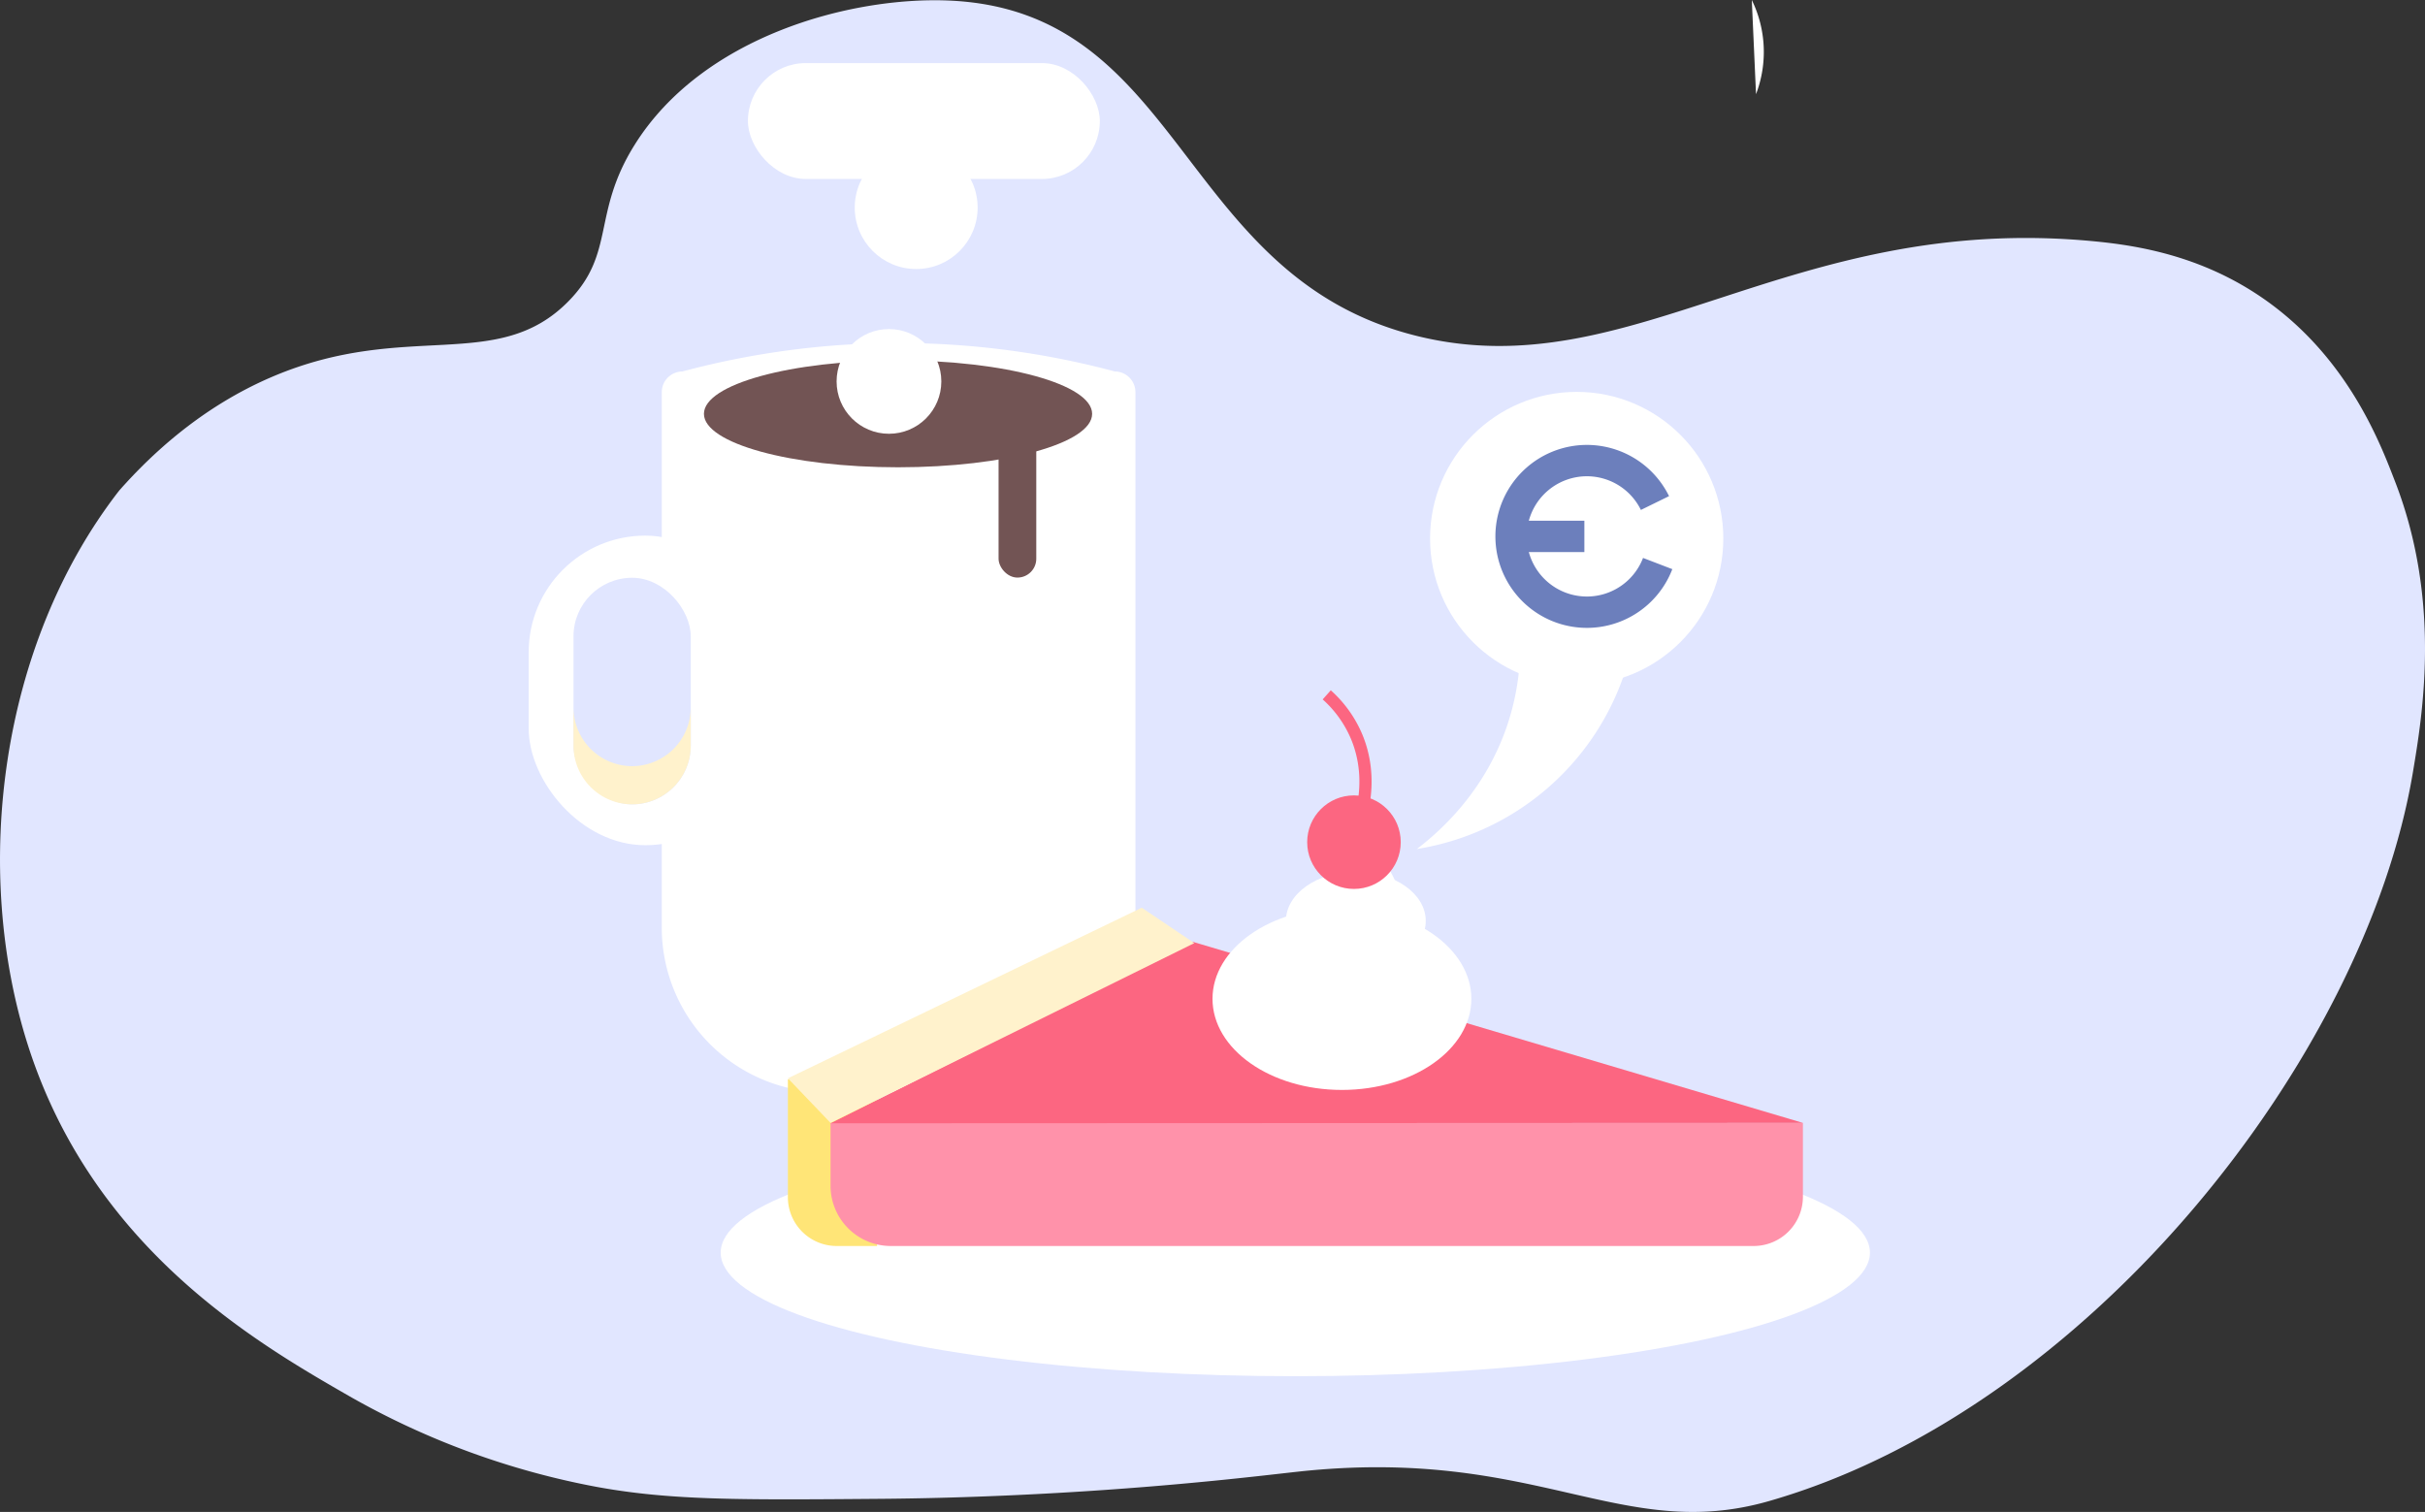<svg xmlns="http://www.w3.org/2000/svg" width="845" height="526.921" viewBox="0 0 845 526.921">
  <rect x="0" y="0" width="845" height="526.921" fill="#333333" stroke="none"/>
  <g id="Gruppe_2824" data-name="Gruppe 2824" transform="translate(-103.575 -825.905)">
    <g id="Back" transform="translate(103.575 825.993)">
      <path id="Pfad_5298" data-name="Pfad 5298" d="M897.946,934.221c25.536,20.378,35.678,47.858,40.221,59.59,16.171,41.755,9.518,81.424,6.189,101.274C927.6,1194.972,830.94,1317.228,720,1349.06c-51.631,14.814-81.146-19.224-164-10.263-11.26,1.218-40.959,4.951-83.179,7.385-29.029,1.675-51.259,2-61.907,2.089-48.855.4-73.284.608-99.219-4.117a276.163,276.163,0,0,1-86.167-31.523c-32.194-18.489-89.626-51.474-112.258-122.564-19.475-61.174-9.959-139.4,31.858-193.2,11.192-12.653,28.848-29.269,53.614-39.763,46.534-19.718,78.247-.906,103.039-26.312,16.285-16.689,8.026-30.367,22.778-54.14,23.7-38.187,75.383-51.846,109.184-50.554,82.6,3.158,80.21,96.447,163.788,116.967,74.687,18.338,129.492-43.172,235.488-33.071C849.475,911.562,874.564,915.562,897.946,934.221Z" transform="translate(-103.575 -826.014)" fill="#e1e6ff"/>
      <g id="Gruppe_2823" data-name="Gruppe 2823" transform="translate(184.225 119.456)">
        <path id="Pfad_5299" data-name="Pfad 5299" d="M448.469,1236.186h50.579a57.4,57.4,0,0,0,57.237-57.236v-186.8a7.233,7.233,0,0,0-7.212-7.211,291.257,291.257,0,0,0-150.627,0,7.387,7.387,0,0,0-5.094,2.119,7.189,7.189,0,0,0-2.118,5.093v186.8A57.4,57.4,0,0,0,448.469,1236.186Z" transform="translate(-344.863 -975.03)" fill="#fff"/>
        <rect id="Rechteck_1059" data-name="Rechteck 1059" width="81.263" height="107.891" rx="40.631" transform="translate(81.263 175.015) rotate(180)" fill="#fff"/>
        <rect id="Rechteck_1060" data-name="Rechteck 1060" width="40.861" height="78.967" rx="20.431" transform="translate(56.471 160.782) rotate(-180)" fill="#e1e6ff"/>
        <path id="Pfad_5300" data-name="Pfad 5300" d="M373.291,1167.251h0a20.49,20.49,0,0,1-20.43-20.43v-13.314a20.49,20.49,0,0,0,20.43,20.431h0a20.491,20.491,0,0,0,20.43-20.431v13.314A20.49,20.49,0,0,1,373.291,1167.251Z" transform="translate(-337.251 -1006.467)" fill="#fff2cc"/>
      </g>
    </g>
    <g id="Utensils" transform="translate(354.702 1219.397)">
      <path id="Pfad_5301" data-name="Pfad 5301" d="M650.537,1316.769" transform="translate(-463.202 -1316.769)" fill="#fad0c6"/>
      <ellipse id="Ellipse_427" data-name="Ellipse 427" cx="200.23" cy="43.063" rx="200.23" ry="43.063" fill="#fff"/>
    </g>
    <g id="Haut" transform="translate(348.863 825.905)">
      <path id="Rechteck_1061" data-name="Rechteck 1061" d="M0,0H14.069a17.01,17.01,0,0,1,17.01,17.01V58.1a0,0,0,0,1,0,0H0a0,0,0,0,1,0,0V0A0,0,0,0,1,0,0Z" transform="translate(60.332 434.239) rotate(-180)" fill="#ffe577"/>
      <path id="Rechteck_1062" data-name="Rechteck 1062" d="M17.17,0H317.816a21.01,21.01,0,0,1,21.01,21.01V42.9a0,0,0,0,1,0,0H0a0,0,0,0,1,0,0V17.17A17.17,17.17,0,0,1,17.17,0Z" transform="translate(382.943 434.239) rotate(-180)" fill="#ff92aa"/>
      <path id="Pfad_5302" data-name="Pfad 5302" d="M803.422,1298.449,590.6,1235.278l-126,63.311Z" transform="translate(-420.48 -907.112)" fill="#fc6681"/>
      <path id="Pfad_5303" data-name="Pfad 5303" d="M460.916,1295.523l126.76-62.657-18.322-12.337-123.3,59.455Z" transform="translate(-416.799 -904.186)" fill="#fff2cc"/>
      <ellipse id="Ellipse_428" data-name="Ellipse 428" cx="45.098" cy="31.754" rx="45.098" ry="31.754" transform="translate(177.215 316.343)" fill="#fff"/>
      <path id="Pfad_5304" data-name="Pfad 5304" d="M685.1,1184.274c4.875,3.174,13.273,9.745,17.9,20.955a42.37,42.37,0,0,1,2.365,7.769,22.968,22.968,0,0,1-15.539,5.067c-11.3-.706-17.307-10.012-17.9-10.973a17.933,17.933,0,0,0,13.175-22.819Z" transform="translate(-461.606 -896.994)" fill="#fff"/>
      <ellipse id="Ellipse_429" data-name="Ellipse 429" cx="24.367" cy="17.157" rx="24.367" ry="17.157" transform="translate(202.789 303.792)" fill="#fff"/>
      <ellipse id="Ellipse_430" data-name="Ellipse 430" cx="67.635" cy="18.624" rx="67.635" ry="18.624" transform="translate(0 125.603)" fill="#725454"/>
      <circle id="Ellipse_431" data-name="Ellipse 431" cx="51.091" cy="51.091" r="51.091" transform="translate(253.024 136.575)" fill="#fff"/>
      <path id="Pfad_5305" data-name="Pfad 5305" d="M719.451,1172.883a91.543,91.543,0,0,0,77.123-89.436l-41.178,22.44a87.272,87.272,0,0,1-4.727,24.67C742.753,1153.306,727.291,1166.91,719.451,1172.883Z" transform="translate(-471.033 -876.993)" fill="#fff"/>
      <path id="Pfad_5306" data-name="Pfad 5306" d="M811.494,1062.023a26.418,26.418,0,1,1-.944-21.085" transform="translate(-479.157 -865.626)" fill="none" stroke="#6c7fbc" stroke-miterlimit="10" stroke-width="10.926"/>
      <path id="Pfad_5307" data-name="Pfad 5307" d="M865.05,825.905a41.239,41.239,0,0,1,1.469,32.815" transform="translate(-499.915 -825.905)" fill="#fff"/>
      <line id="Linie_99" data-name="Linie 99" x2="25.302" transform="translate(281.49 186.936)" fill="none" stroke="#6c7fbc" stroke-miterlimit="10" stroke-width="10.926"/>
      <rect id="Rechteck_1063" data-name="Rechteck 1063" width="122.62" height="40.387" rx="20.193" transform="translate(15.327 21.984)" fill="#fff"/>
      <circle id="Ellipse_432" data-name="Ellipse 432" cx="21.41" cy="21.41" r="21.41" transform="translate(52.551 50.936)" fill="#fff"/>
      <circle id="Ellipse_433" data-name="Ellipse 433" cx="18.247" cy="18.247" r="18.247" transform="translate(46.226 114.678)" fill="#fff"/>
      <rect id="Rechteck_1064" data-name="Rechteck 1064" width="13.138" height="56.93" rx="6.569" transform="translate(102.67 144.36)" fill="#725454"/>
      <circle id="Ellipse_434" data-name="Ellipse 434" cx="16.301" cy="16.301" r="16.301" transform="translate(210.205 277.198)" fill="#fc6681"/>
      <path id="Pfad_5308" data-name="Pfad 5308" d="M680.28,1127.994A40.778,40.778,0,0,1,690.5,1142.1c5.6,12.942,2.588,24.907,1.46,28.709" transform="translate(-463.263 -885.83)" fill="none" stroke="#fc6681" stroke-miterlimit="10" stroke-width="4.249"/>
    </g>
  </g>
</svg>
